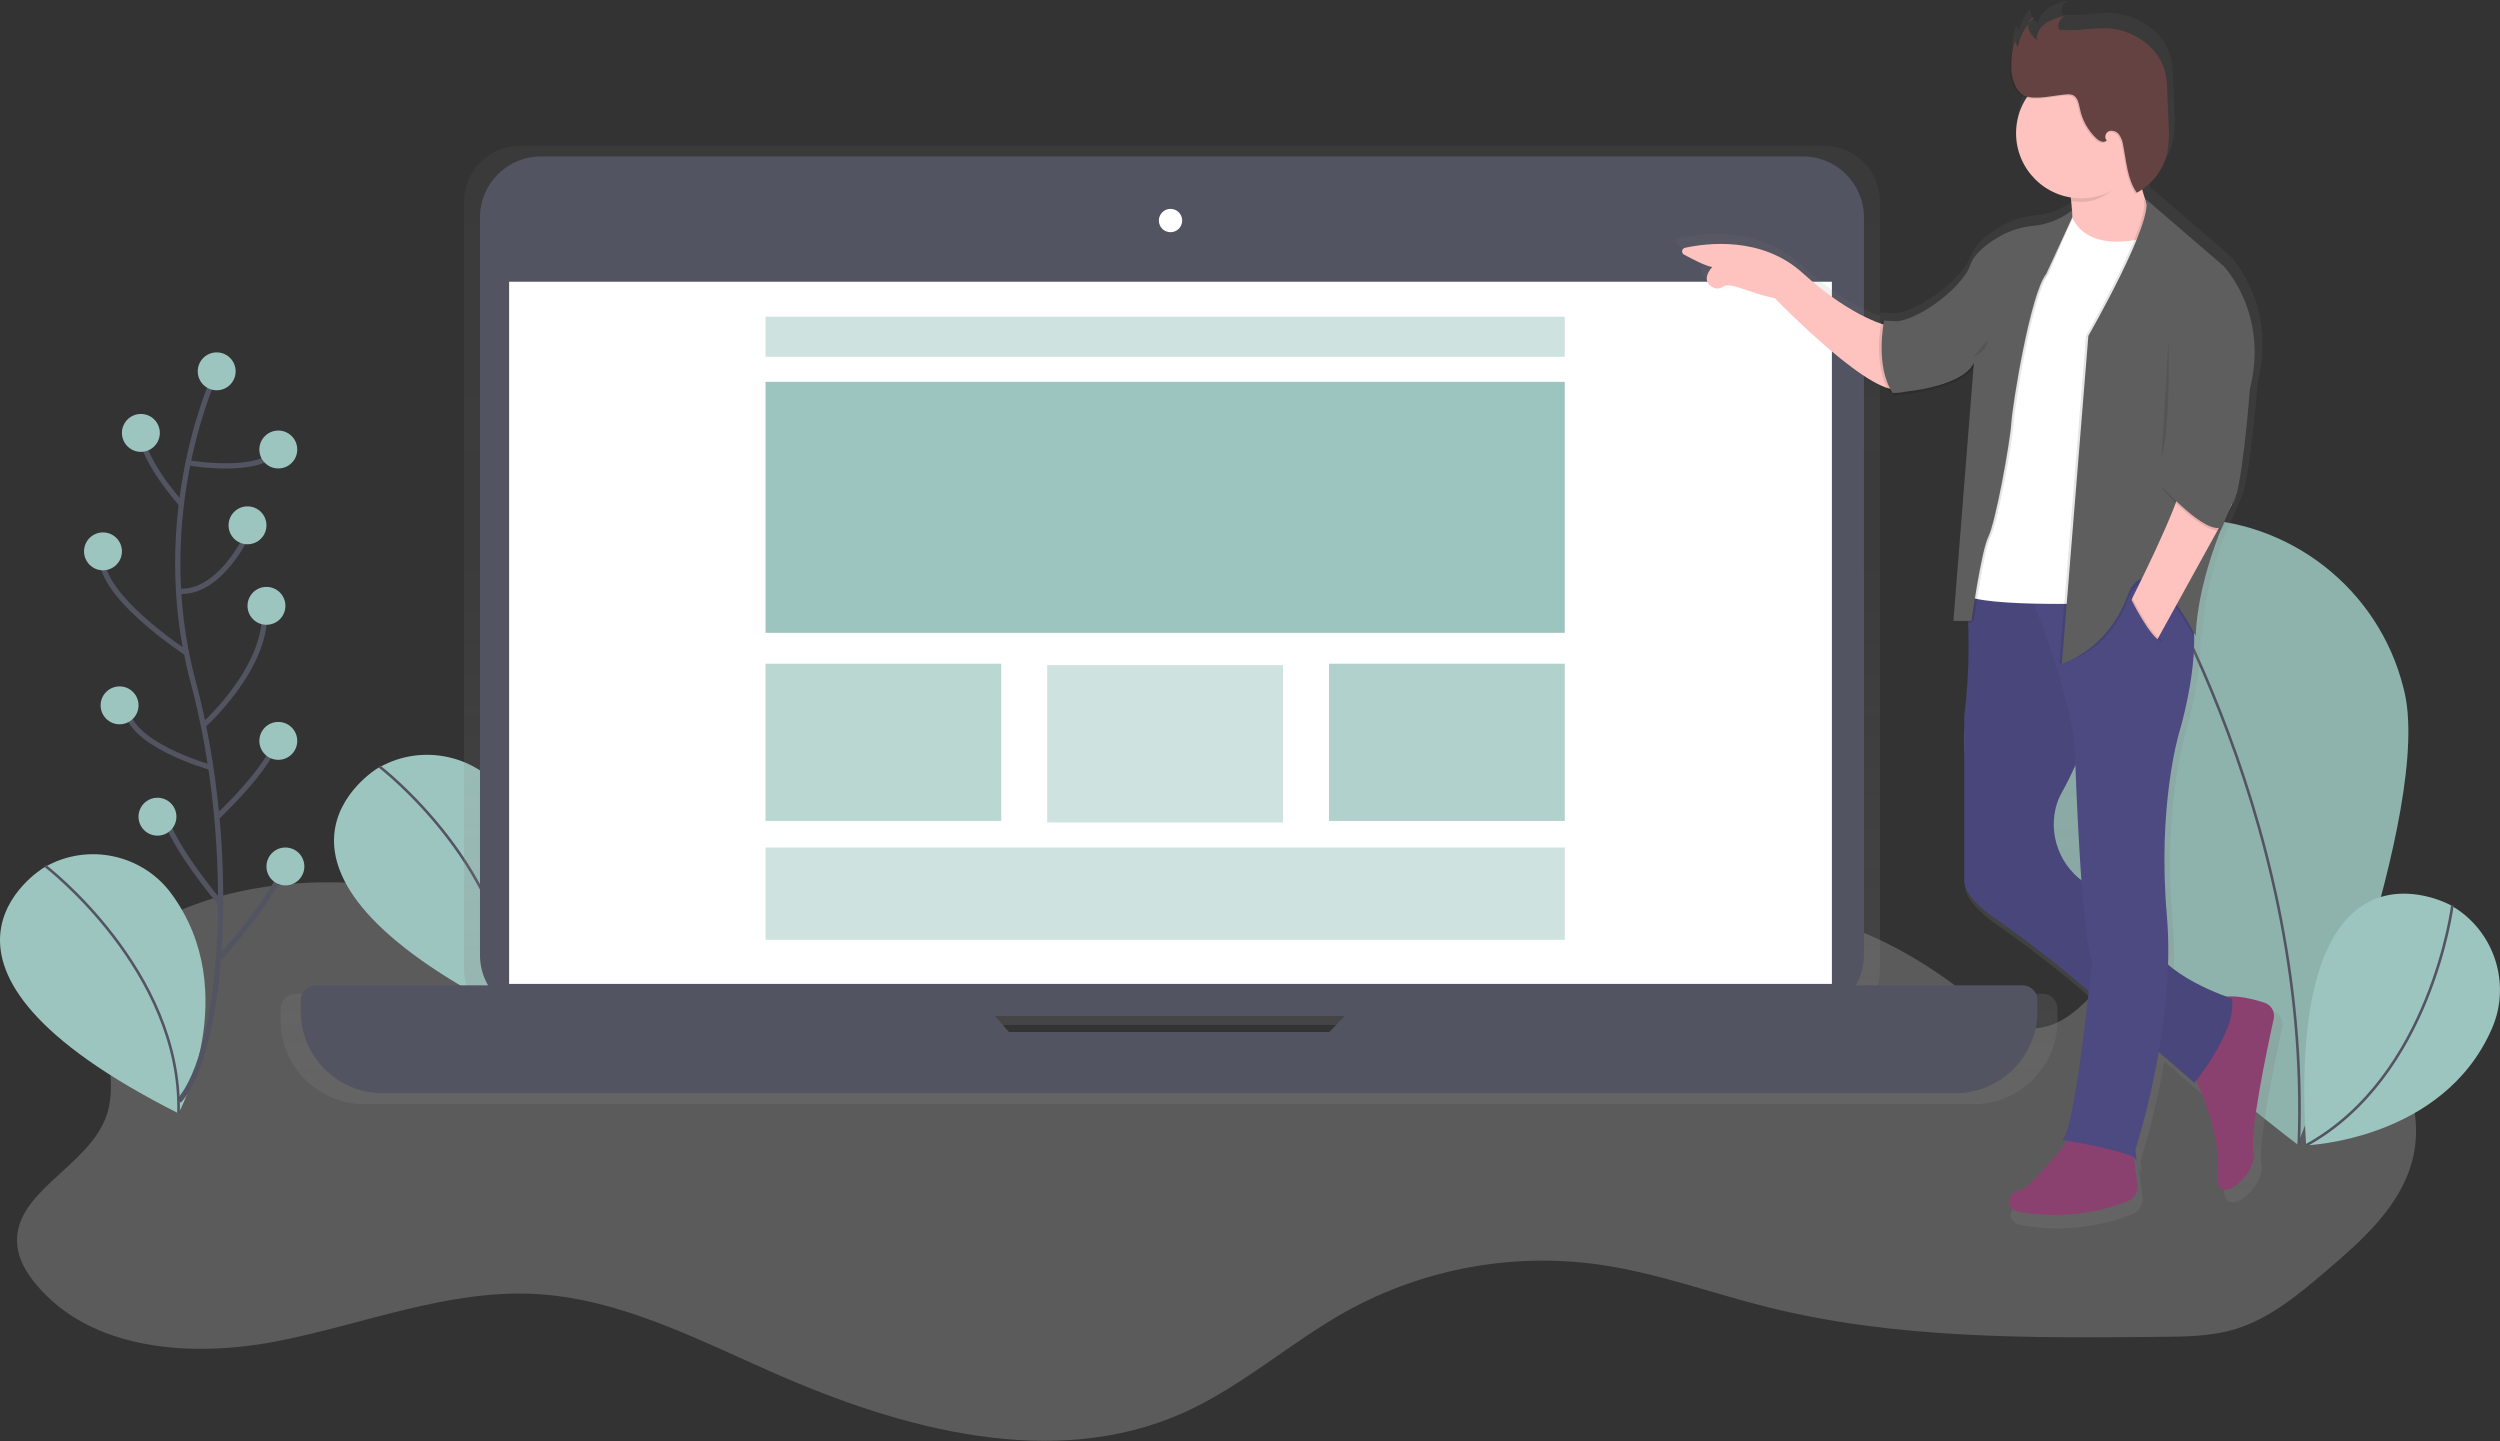 <?xml version="1.0" encoding="UTF-8" standalone="no"?>
<!DOCTYPE svg PUBLIC "-//W3C//DTD SVG 1.1//EN" "http://www.w3.org/Graphics/SVG/1.1/DTD/svg11.dtd">
<svg width="100%" height="100%" viewBox="0 0 954 550" version="1.1" xmlns="http://www.w3.org/2000/svg" xmlns:xlink="http://www.w3.org/1999/xlink" xml:space="preserve" xmlns:serif="http://www.serif.com/" style="fill-rule:evenodd;clip-rule:evenodd;stroke-miterlimit:10;">
    <rect x="0" y="0" width="954" height="550" fill="#333333" stroke="none"/>
    <path d="M236.74,360.11C179.06,340.18 113.11,323.31 59.22,351.95C52.39,355.58 45.66,360.15 41.98,366.95C32.26,384.84 47.71,408.04 40.18,426.95C32.65,445.86 4.31,455.38 6.63,475.58C7.24,480.86 10.1,485.64 13.47,489.76C34.58,515.55 73.28,518.16 105.99,511.76C138.7,505.36 170.69,492.09 203.99,493.76C235.99,495.41 265.43,510.76 294.75,523.68C344.18,545.52 401.91,561.19 451.3,539.24C473.93,529.18 492.64,512.05 514.3,500.09C543.485,484.123 577.048,477.965 610,482.53C632,485.63 653,493.43 674.53,498.81C723.43,511.02 774.47,510.62 824.86,510.14C834.24,510.05 843.77,509.94 852.76,507.26C866.07,503.26 877.05,494.05 887.62,485.04C901.51,473.21 916.14,460.21 920.62,442.52C925.91,421.52 914.96,399.2 898.72,384.93C882.48,370.66 861.72,362.86 841.46,355.34C836.46,353.5 831.12,351.63 826,353.02C822.64,353.94 819.81,356.18 817.3,358.59C802.92,372.43 790.77,395.84 771.16,392.08C764.16,390.74 758.43,385.87 752.89,381.37C723.31,357.37 683.52,338.84 647.82,352.1C621.71,361.8 603.28,386.71 576.82,395.5C558,401.76 537.55,399.05 517.75,400.27C488.95,402.03 460.92,412.21 432.08,411.59C358.54,410.01 297.27,339.69 224.03,346.39C218.29,346.91 212.03,348.23 208.51,352.77" style="fill:white;fill-opacity:0.199;fill-rule:nonzero;"/>
    <path d="M144,293.22C144,293.22 82.89,330.11 195.58,386.93C195.58,386.93 220.41,340.83 192.96,303.24C181.988,288.154 161.236,283.606 144.96,292.72L144,293.22Z" style="fill:rgb(157,197,191);fill-rule:nonzero;"/>
    <path d="M144.73,292.45C144.73,292.45 197.05,332.45 195.59,386.9" style="fill:none;stroke:rgb(83,84,97);stroke-width:1px;"/>
    <path d="M917.15,262.49C929.53,307.76 876.72,436.73 876.72,436.73C876.72,436.73 765.6,352.6 753.21,307.33C750.854,299.438 749.657,291.246 749.657,283.01C749.657,236.381 788.027,198.01 834.657,198.01C873.564,198.01 907.743,224.724 917.14,262.48L917.15,262.49Z" style="fill:rgb(157,197,191);fill-rule:nonzero;"/>
    <path d="M917.15,262.49C929.53,307.76 876.72,436.73 876.72,436.73C876.72,436.73 765.6,352.6 753.21,307.33C750.854,299.438 749.657,291.246 749.657,283.01C749.657,236.381 788.027,198.01 834.657,198.01C873.564,198.01 907.743,224.724 917.14,262.48L917.15,262.49Z" style="fill-opacity:0.098;fill-rule:nonzero;"/>
    <path d="M813.21,203.2C813.21,203.2 882.38,307.62 877.21,436.98" style="fill:none;stroke:rgb(83,84,97);stroke-width:1px;"/>
    <path d="M934.8,345.23C934.8,345.23 872.08,311.11 880.02,437.06C880.02,437.06 932.34,435.19 950.91,392.51C958.389,375.412 951.821,355.196 935.72,345.76L934.8,345.23Z" style="fill:rgb(157,197,191);fill-rule:nonzero;"/>
    <path d="M935.83,345.45C935.83,345.45 927.73,410.83 880.02,437.06" style="fill:none;stroke:rgb(83,84,97);stroke-width:1px;"/>
    <path d="M16.56,331.19C16.56,331.19 -44.58,368.07 68.12,424.86C68.12,424.86 92.95,378.76 65.5,341.17C54.528,326.084 33.776,321.536 17.5,330.65L16.56,331.19Z" style="fill:rgb(157,197,191);fill-rule:nonzero;"/>
    <path d="M17.26,330.42C17.26,330.42 69.58,370.42 68.12,424.87" style="fill:none;stroke:rgb(83,84,97);stroke-width:1px;"/>
    <path d="M779.43,379.2L715.18,379.2C716.658,376.227 717.425,372.95 717.42,369.63L717.42,77.07C717.42,65.27 707.71,55.56 695.91,55.56L198.58,55.56C186.78,55.56 177.07,65.27 177.07,77.07L177.07,369.64C177.065,372.96 177.832,376.237 179.31,379.21L112.79,379.21C109.668,379.21 107.1,381.779 107.1,384.9L107.1,389.52C107.1,406.976 121.464,421.34 138.92,421.34L753.3,421.34C770.756,421.34 785.12,406.976 785.12,389.52L785.12,384.93C785.12,384.917 785.12,384.903 785.12,384.89C785.12,381.769 782.552,379.2 779.43,379.2L779.43,379.2ZM383.54,397.4L378,391.15L514.78,391.15L508.68,397.41L383.54,397.4Z" style="fill:url(#_Linear1);fill-rule:nonzero;"/>
    <path d="M711.28,82.96C711.28,70.122 700.858,59.7 688.02,59.7L206.42,59.7C193.582,59.7 183.16,70.122 183.16,82.96L183.16,364.43C183.16,377.268 193.582,387.69 206.42,387.69L688.02,387.69C700.858,387.69 711.28,377.268 711.28,364.43L711.28,82.96Z" style="fill:rgb(83,84,97);"/>
    <rect x="194.28" y="107.51" width="504.77" height="267.95" style="fill:white;"/>
    <circle cx="446.67" cy="84.16" r="4.45" style="fill:white;"/>
    <path d="M524.6,376.01L507.26,393.8L385,393.8L369.33,376.01L120.34,376.01C117.29,376.01 114.78,378.52 114.78,381.57L114.78,386.05C114.78,403.111 128.819,417.15 145.88,417.15L746.34,417.15C763.401,417.15 777.44,403.111 777.44,386.05L777.44,381.57C777.44,378.52 774.93,376.01 771.88,376.01L524.6,376.01Z" style="fill:rgb(83,84,97);fill-rule:nonzero;"/>
    <rect x="292.12" y="120.857" width="305" height="15.293" style="fill:rgb(157,197,191);fill-opacity:0.498;"/>
    <rect x="292.12" y="323.41" width="305" height="35.195" style="fill:rgb(157,197,191);fill-opacity:0.498;"/>
    <rect x="292.12" y="253.27" width="89.953" height="60" style="fill:rgb(157,197,191);fill-opacity:0.698;"/>
    <rect x="399.62" y="253.83" width="90" height="60" style="fill:rgb(157,197,191);fill-opacity:0.498;"/>
    <rect x="507.167" y="253.27" width="89.953" height="60" style="fill:rgb(157,197,191);fill-opacity:0.8;"/>
    <rect x="292.12" y="145.713" width="305" height="95.772" style="fill:rgb(157,197,191);"/>
    <path d="M867.31,385.75C863.21,384.4 857.13,382.84 852.31,383.39C847.72,381.72 836.93,377.39 829.56,370.87C829.773,364.459 829.609,358.042 829.07,351.65C825.3,308.78 833.78,280.52 833.78,280.52C833.78,280.52 840.44,258.96 839.71,241.07C840.14,241.88 840.38,242.36 840.38,242.36C840.96,226.93 846.22,210.96 850.16,201.01C850.31,200.967 850.457,200.914 850.6,200.85L855,190.41C855.351,189.801 855.629,189.153 855.83,188.48L856.54,186.83L856.33,186.74C856.4,186.47 856.47,186.18 856.54,185.89C859.35,174 861.54,145.8 861.54,145.8C869.08,116.12 851.18,97.8 851.18,97.8L820.8,71.66C820.951,72 821.052,72.361 821.1,72.73L820.85,72.51C820.42,71.28 819.95,69.81 819.49,68.13C820.562,67.361 821.565,66.501 822.49,65.56C825.944,62.298 828.32,58.058 829.3,53.41C829.889,49.775 830.04,46.081 829.75,42.41L829.25,29.8C829.227,27.332 828.976,24.872 828.5,22.45C826.21,12.45 815.96,5.45 805.67,4.99C802.396,4.971 799.124,5.145 795.87,5.51C793.209,5.729 790.538,5.785 787.87,5.68C787.566,5.696 787.265,5.616 787.01,5.45C786.779,5.219 786.646,4.907 786.64,4.58C786.534,3.398 786.917,2.222 787.7,1.33C788.102,0.977 788.572,0.708 789.08,0.54L788.35,0.71C788.71,0.426 789.116,0.206 789.55,0.06C786.883,0.529 784.318,1.46 781.97,2.81C781.323,3.235 780.729,3.735 780.2,4.3C778.802,5.527 777.893,7.217 777.64,9.06C776.387,8.002 775.452,6.617 774.94,5.06C774.781,4.423 774.781,3.757 774.94,3.12C774.76,3.34 774.587,3.567 774.42,3.8C774.42,3.73 774.42,3.66 774.42,3.59C772.488,5.965 771.12,8.749 770.42,11.73C769.877,11.078 769.617,10.235 769.7,9.39C769.55,9.86 769.41,10.33 769.28,10.8C769.235,10.488 769.235,10.172 769.28,9.86C768.103,13.465 767.571,17.25 767.71,21.04C767.71,24.82 769.39,30.71 773.44,32.04C773.65,32.11 773.86,32.16 774.08,32.21C771.438,36.314 770.033,41.094 770.033,45.975C770.033,58.334 779.043,68.993 791.23,71.05C791.297,71.51 791.36,71.993 791.42,72.5L791.58,72.5C791.69,73.5 791.78,74.6 791.84,75.72C790.818,76.721 789.699,77.619 788.5,78.4C785.1,80.41 781.308,81.665 777.38,82.08C772.69,82.448 768.132,83.812 764.01,86.08C759.16,88.79 753.81,92.74 752.13,97.54C749.33,105.54 733.91,117.99 723.57,119.54L719.89,119.33L719.62,119.25L719.62,119.32L718.72,119.27L718.67,119.27L718.43,119.27L718.43,119.32L717.5,119.27C717.5,119.27 717.41,119.7 717.28,120.46C712.08,118.67 701.03,113.71 686.65,100.66C670.65,86.13 649,88.99 640.65,90.82C639.997,90.964 639.528,91.548 639.528,92.216C639.528,92.738 639.813,93.219 640.27,93.47C643.64,95.32 648.86,98.01 651.27,98.31C651.27,98.31 646.27,103.54 651.59,106.31C652.889,106.938 654.437,106.787 655.59,105.92C658.17,104.03 665.34,108.31 675.73,110.54C675.73,110.54 705.05,140.88 719.61,145.54C719.945,146.203 720.316,146.847 720.72,147.47L721.62,147.4L721.62,147.47L722,147.47L722.11,148.47C722.11,148.47 744.75,147.28 752.11,139.06C752.631,138.593 753.11,138.081 753.54,137.53L745.67,236.53L745.74,236.53L745.67,237.47L751.46,237.47C751.955,249.646 751.43,261.842 749.89,273.93L749.89,338.47C749.89,338.47 749.59,344.15 761.39,352.47C773.762,361.083 785.684,370.326 797.11,380.16L798.54,381.4C796.37,401.15 791.83,437.96 788.04,439.33L790.38,439.74C786.38,444.81 775.02,458.74 771.56,459.11C767.32,459.58 764.49,466.18 771.56,467.59C785.676,470.033 800.193,468.602 813.56,463.45C816.294,462.371 817.953,459.543 817.56,456.63L816.19,446.23C816.449,446.374 816.659,446.594 816.79,446.86C817.73,449.69 816.79,443.09 816.79,443.09C820.664,430.639 823.707,417.944 825.9,405.09L839.9,417.19C839.9,417.19 840.18,416.84 840.67,416.19C844.1,423.97 850.22,439.89 848.85,451.55C846.97,467.55 864.85,453.43 862.98,444.01C861.46,436.39 868.26,404.09 870.91,392.01C871.499,389.321 869.93,386.593 867.31,385.75Z" style="fill:url(#_Linear2);fill-rule:nonzero;"/>
    <path d="M721,124.42C721,124.42 707.66,122.12 687.88,104.18C672.23,89.99 651.12,92.78 642.98,94.57C642.343,94.708 641.884,95.276 641.884,95.929C641.884,96.437 642.163,96.907 642.61,97.15C645.9,98.95 651,101.58 653.39,101.88C653.39,101.88 648.46,106.98 653.7,109.71C654.978,110.337 656.506,110.19 657.64,109.33C660.16,107.49 667.16,111.67 677.31,113.84C677.31,113.84 716.87,154.78 726.07,147.84L721,124.42Z" style="fill:rgb(254,195,190);fill-rule:nonzero;"/>
    <path d="M789.11,68.76C789.11,68.76 792.79,84.4 789.11,95.44L805.67,97.74L820.39,90.38L820.39,80.72C820.39,80.72 813.49,66 815.33,48.98L789.11,68.76Z" style="fill:rgb(254,195,190);fill-rule:nonzero;"/>
    <path d="M836,407.76C836,407.76 848,431.22 846.12,446.86C844.24,462.5 861.76,448.7 859.92,439.5C858.43,432.06 865.07,400.5 867.66,388.76C868.239,386.145 866.724,383.486 864.18,382.65C858.65,380.83 849.39,378.6 844.74,382.01C837.87,387.06 836,407.76 836,407.76Z" style="fill:rgb(139,65,111);fill-rule:nonzero;"/>
    <path d="M790.49,433.52C790.49,433.52 774.85,453.76 770.71,454.22C766.57,454.68 763.81,461.12 770.71,462.5C784.486,464.898 798.657,463.515 811.71,458.5C814.39,457.455 816.02,454.691 815.64,451.84L813,432.14L790.49,433.52Z" style="fill:rgb(139,65,111);fill-rule:nonzero;"/>
    <path d="M764.73,218.71L749.73,220.71C751.789,238.23 751.728,255.934 749.55,273.44L749.55,336.44C749.55,336.44 749.26,341.99 760.78,350.06C772.86,358.458 784.502,367.47 795.66,377.06L837.4,413.22C837.4,413.22 853.96,392.98 851.66,381.02C851.66,381.02 824.06,372.28 820.38,358.02C818.27,349.86 807.57,343.02 798.81,338.72C787.505,333.23 781.501,320.494 784.46,308.28C784.972,306.213 785.762,304.224 786.81,302.37C794.17,289.49 804.75,260.51 804.75,260.51L784.51,221.93L764.73,218.71Z" style="fill:rgb(77,73,129);fill-rule:nonzero;"/>
    <path d="M764.73,218.71L749.73,220.71C751.789,238.23 751.728,255.934 749.55,273.44L749.55,336.44C749.55,336.44 749.26,341.99 760.78,350.06C772.86,358.458 784.502,367.47 795.66,377.06L837.4,413.22C837.4,413.22 853.96,392.98 851.66,381.02C851.66,381.02 824.06,372.28 820.38,358.02C818.27,349.86 807.57,343.02 798.81,338.72C787.505,333.23 781.501,320.494 784.46,308.28C784.972,306.213 785.762,304.224 786.81,302.37C794.17,289.49 804.75,260.51 804.75,260.51L784.51,221.93L764.73,218.71Z" style="fill-opacity:0.047;fill-rule:nonzero;"/>
    <path d="M786.81,434.93C786.81,434.93 813.95,439.53 814.87,442.29C815.79,445.05 814.87,438.61 814.87,438.61C814.87,438.61 830.51,391.23 826.87,349.38C823.23,307.53 831.47,279.92 831.47,279.92C831.47,279.92 841.13,248.64 835.61,230.7C830.09,212.76 772.13,220.58 772.13,220.58C772.13,220.58 792.37,267.96 791.91,290.5C791.91,290.5 794.21,358.58 798.35,366.4C798.31,366.36 791.87,433.06 786.81,434.93Z" style="fill:rgb(77,73,129);fill-rule:nonzero;"/>
    <path d="M790,80.72C790,80.72 792.76,97.72 820.36,90.38L802,230.21C802,230.21 748.64,232.05 749.1,225.61L760.1,140.98L790,80.72Z" style="fill:white;fill-rule:nonzero;"/>
    <path d="M790.72,79.8C787.127,83.338 782.443,85.561 777.43,86.11C772.851,86.461 768.398,87.784 764.37,89.99C759.64,92.64 754.37,96.49 752.77,101.18C749.55,110.38 729.31,125.56 720.11,122.34L723.33,149.94C723.33,149.94 749.55,148.56 754.15,138.44L746.34,236.93L753.24,236.93C753.24,236.93 756.92,210.25 759.68,204.73C762.44,199.21 767.96,168.85 768.42,161.49C768.88,154.13 775.78,111.81 781.76,104.49L790.76,82.64L790.72,79.8Z" style="fill-opacity:0.098;fill-rule:nonzero;"/>
    <path d="M790.72,81.18C786.609,84.395 781.693,86.419 776.51,87.03C771.933,87.389 767.484,88.718 763.46,90.93C758.73,93.58 753.46,97.43 751.86,102.12C748.64,111.32 728.4,126.5 719.2,123.28L722.42,150.88C722.42,150.88 748.64,149.5 753.24,139.38L745.42,237.81L752.32,237.81C752.32,237.81 756,211.13 758.76,205.61C761.52,200.09 767.04,169.73 767.5,162.37C767.96,155.01 774.86,112.69 780.84,105.37L790.72,83.93L790.72,81.18Z" style="fill-opacity:0.098;fill-rule:nonzero;"/>
    <path d="M790.72,80.26C786.609,83.475 781.693,85.499 776.51,86.11C771.931,86.461 767.478,87.784 763.45,89.99C758.72,92.64 753.45,96.49 751.85,101.18C748.63,110.38 728.39,125.56 719.19,122.34L722.41,149.94C722.41,149.94 748.63,148.56 753.23,138.44L745.42,236.93L752.32,236.93C752.32,236.93 756,210.25 758.76,204.73C761.52,199.21 767.04,168.85 767.5,161.49C767.96,154.13 774.86,111.81 780.84,104.49L790.73,83.1L790.72,80.26Z" style="fill:rgb(94,94,94);fill-rule:nonzero;"/>
    <path d="M814.18,62.55C813.58,58.19 814.78,55.47 815.33,50.36L789.11,70.14C789.11,70.14 789.74,72.81 790.22,76.72C791.543,76.934 792.88,77.041 794.22,77.04C803.32,77.04 809.87,69.93 814.18,62.55Z" style="fill-opacity:0.098;fill-rule:nonzero;"/>
    <circle cx="794.17" cy="50.83" r="24.84" style="fill:rgb(254,195,190);"/>
    <path d="M767.06,26.48C766.901,22.291 767.581,18.112 769.06,14.19C768.214,15.46 768.437,17.178 769.58,18.19C770.381,13.916 772.576,10.025 775.82,7.13C774.05,7.42 773.14,9.61 773.58,11.35C774.178,13.049 775.242,14.547 776.65,15.67C776.5,13.04 778.24,10.58 780.44,9.14C782.732,7.823 785.236,6.916 787.84,6.46C786.01,7.11 784.838,8.925 785,10.86C785.008,11.181 785.141,11.486 785.37,11.71C785.62,11.87 785.914,11.947 786.21,11.93C788.801,12.03 791.396,11.973 793.98,11.76C797.157,11.402 800.353,11.232 803.55,11.25C813.55,11.67 823.6,18.5 825.84,28.25C826.304,30.616 826.549,33.019 826.57,35.43L827.06,47.74C827.345,51.331 827.197,54.944 826.62,58.5C825.219,65.143 820.921,70.824 814.91,73.98C811.3,68.75 810.98,62.03 809.73,55.8C809.533,54.362 808.998,52.992 808.17,51.8C807.296,50.595 805.746,50.072 804.32,50.5C802.97,51.04 802.39,53.1 803.51,54.02C802.51,55.2 800.64,54.32 799.51,53.27C796.355,50.277 794.182,46.395 793.28,42.14C792.83,40 792.38,37.36 790.28,36.63C789.558,36.431 788.803,36.38 788.06,36.48C783.68,36.78 776.83,38.59 772.59,37.2C768.7,35.93 767.06,30.17 767.06,26.48Z" style="fill-opacity:0.098;fill-rule:nonzero;"/>
    <path d="M767.52,26.02C767.361,21.831 768.041,17.652 769.52,13.73C768.674,15 768.897,16.718 770.04,17.73C770.841,13.456 773.036,9.565 776.28,6.67C774.51,6.96 773.6,9.15 774.04,10.89C774.638,12.589 775.702,14.087 777.11,15.21C776.96,12.58 778.7,10.12 780.9,8.68C783.192,7.363 785.696,6.456 788.3,6C786.47,6.65 785.298,8.465 785.46,10.4C785.468,10.721 785.601,11.026 785.83,11.25C786.08,11.41 786.374,11.487 786.67,11.47C789.261,11.57 791.856,11.513 794.44,11.3C797.617,10.942 800.813,10.772 804.01,10.79C814.01,11.21 824.06,18.04 826.3,27.79C826.764,30.156 827.009,32.559 827.03,34.97L827.52,47.28C827.805,50.871 827.657,54.484 827.08,58.04C825.679,64.683 821.381,70.364 815.37,73.52C811.76,68.29 811.44,61.57 810.19,55.34C809.993,53.902 809.458,52.532 808.63,51.34C807.756,50.135 806.206,49.612 804.78,50.04C803.43,50.58 802.85,52.64 803.97,53.56C802.97,54.74 801.1,53.86 799.97,52.81C796.815,49.817 794.642,45.935 793.74,41.68C793.29,39.54 792.84,36.9 790.74,36.17C790.018,35.971 789.263,35.92 788.52,36.02C784.14,36.32 777.29,38.13 773.05,36.74C769.16,35.46 767.52,29.71 767.52,26.02Z" style="fill:rgb(100,66,66);fill-rule:nonzero;"/>
    <path d="M718,122.35C718,122.35 714.32,139.35 721.22,149.95L725.13,149.63L723,122.63L718,122.35Z" style="fill-opacity:0.098;fill-rule:nonzero;"/>
    <path d="M719,122.35C719,122.35 715.32,139.35 722.22,149.95L726.13,149.63L724,122.63L719,122.35Z" style="fill:rgb(94,94,94);fill-rule:nonzero;"/>
    <path d="M817.86,75.93L847.53,101.46C847.53,101.46 865.01,119.4 857.65,148.38C857.65,148.38 854.43,190.7 850.75,192.54C850.75,192.54 837.87,218.3 836.95,242.68C836.95,242.68 819.7,207.95 811.88,229.11C804.06,250.27 785.88,253.26 785.88,253.26L796,128.1C796,128.1 821.54,83.71 817.86,75.93Z" style="fill-opacity:0.098;fill-rule:nonzero;"/>
    <path d="M818.78,75.93L848.45,101.46C848.45,101.46 865.93,119.4 858.57,148.38C858.57,148.38 855.35,190.7 851.67,192.54C851.67,192.54 838.79,218.3 837.87,242.68C837.87,242.68 819.7,206.11 811.87,227.27C804.04,248.43 786.8,253.27 786.8,253.27L796.92,128.16C796.92,128.16 822.46,83.71 818.78,75.93Z" style="fill:rgb(94,94,94);fill-rule:nonzero;"/>
    <path d="M832.35,183.76C832.35,183.76 839.71,178.7 851.67,192.5L822.23,245.86L812.34,230.93C812.34,230.93 833.27,189.74 832.35,183.76Z" style="fill:rgb(254,195,190);fill-rule:nonzero;"/>
    <path d="M825.22,186.75C825.22,186.75 841.5,205.03 847.85,202.1L853.73,188.41L831.66,178.93L825.22,186.75Z" style="fill-opacity:0.098;fill-rule:nonzero;"/>
    <path d="M825.22,185.83C825.22,185.83 841.5,204.11 847.85,201.18L853.73,187.49L831.66,178.01L825.22,185.83Z" style="fill:rgb(94,94,94);fill-rule:nonzero;"/>
    <path d="M813.34,227.44C813.34,227.44 821.09,243.32 825.22,244.24L819.22,251.14L810.48,234.58L813.34,227.44Z" style="fill-opacity:0.098;fill-rule:nonzero;"/>
    <path d="M812.88,227.93C812.88,227.93 820.63,243.81 824.76,244.73L818.76,251.63L810,235.04L812.88,227.93Z" style="fill:rgb(77,73,129);fill-rule:nonzero;"/>
    <path d="M827.52,129.71C827.52,129.71 828.44,162.83 824.76,175.25" style="fill-opacity:0.098;fill-rule:nonzero;"/>
    <path d="M753,136.15C753,136.15 758.52,134.31 758.52,129.71" style="fill-opacity:0.098;fill-rule:nonzero;"/>
    <path d="M82.69,141.69C82.69,141.69 56.47,195.93 73.69,260.12C90.91,324.31 85.44,401.12 68.27,420.12" style="fill:none;stroke:rgb(83,84,97);stroke-width:2px;"/>
    <circle cx="82.69" cy="141.7" r="7.23" style="fill:rgb(157,197,191);"/>
    <path d="M71.79,176.58C71.79,176.58 98.97,181.48 106.2,171.58" style="fill:none;stroke:rgb(83,84,97);stroke-width:2px;"/>
    <path d="M69.21,192.33C69.21,192.33 52.86,174.24 53.76,163.39" style="fill:none;stroke:rgb(83,84,97);stroke-width:2px;"/>
    <path d="M67.82,225.47C67.82,225.47 82.69,229.39 96.26,200.47" style="fill:none;stroke:rgb(83,84,97);stroke-width:2px;"/>
    <path d="M71.79,249.57C71.79,249.57 34.79,225.76 39.3,210.4" style="fill:none;stroke:rgb(83,84,97);stroke-width:2px;"/>
    <path d="M77.57,276.82C77.57,276.82 103.49,253.82 100.78,231.19" style="fill:none;stroke:rgb(83,84,97);stroke-width:2px;"/>
    <path d="M80.39,292.84C80.39,292.84 47.39,283.62 48.39,269.16" style="fill:none;stroke:rgb(83,84,97);stroke-width:2px;"/>
    <path d="M82.69,311.93C82.69,311.93 103.48,292.67 106.19,280.93" style="fill:none;stroke:rgb(83,84,97);stroke-width:2px;"/>
    <path d="M84.14,344.68C84.14,344.68 62.81,319.78 61.9,307.13" style="fill:none;stroke:rgb(83,84,97);stroke-width:2px;"/>
    <path d="M84.14,365.29C84.14,365.29 108.01,338.77 109.81,326.12" style="fill:none;stroke:rgb(83,84,97);stroke-width:2px;"/>
    <circle cx="53.76" cy="165.2" r="7.23" style="fill:rgb(157,197,191);"/>
    <circle cx="45.63" cy="269.16" r="7.23" style="fill:rgb(157,197,191);"/>
    <circle cx="39.3" cy="210.4" r="7.23" style="fill:rgb(157,197,191);"/>
    <circle cx="106.2" cy="171.53" r="7.23" style="fill:rgb(157,197,191);"/>
    <circle cx="106.2" cy="282.72" r="7.23" style="fill:rgb(157,197,191);"/>
    <circle cx="94.45" cy="200.46" r="7.23" style="fill:rgb(157,197,191);"/>
    <circle cx="108.91" cy="330.64" r="7.23" style="fill:rgb(157,197,191);"/>
    <circle cx="60.09" cy="311.65" r="7.23" style="fill:rgb(157,197,191);"/>
    <circle cx="101.68" cy="231.19" r="7.23" style="fill:rgb(157,197,191);"/>
    <defs>
        <linearGradient id="_Linear1" x1="0" y1="0" x2="1" y2="0" gradientUnits="userSpaceOnUse" gradientTransform="matrix(2.23957e-14,-365.75,365.75,2.23957e-14,446.11,421.3)"><stop offset="0" style="stop-color:rgb(128,128,128);stop-opacity:0.247"/><stop offset="0.54" style="stop-color:rgb(128,128,128);stop-opacity:0.114"/><stop offset="1" style="stop-color:rgb(128,128,128);stop-opacity:0.094"/></linearGradient>
        <linearGradient id="_Linear2" x1="0" y1="0" x2="1" y2="0" gradientUnits="userSpaceOnUse" gradientTransform="matrix(2.86996e-14,-468.7,468.7,2.86996e-14,755.33,468.7)"><stop offset="0" style="stop-color:rgb(128,128,128);stop-opacity:0.247"/><stop offset="0.54" style="stop-color:rgb(128,128,128);stop-opacity:0.114"/><stop offset="1" style="stop-color:rgb(128,128,128);stop-opacity:0.094"/></linearGradient>
    </defs>
</svg>
